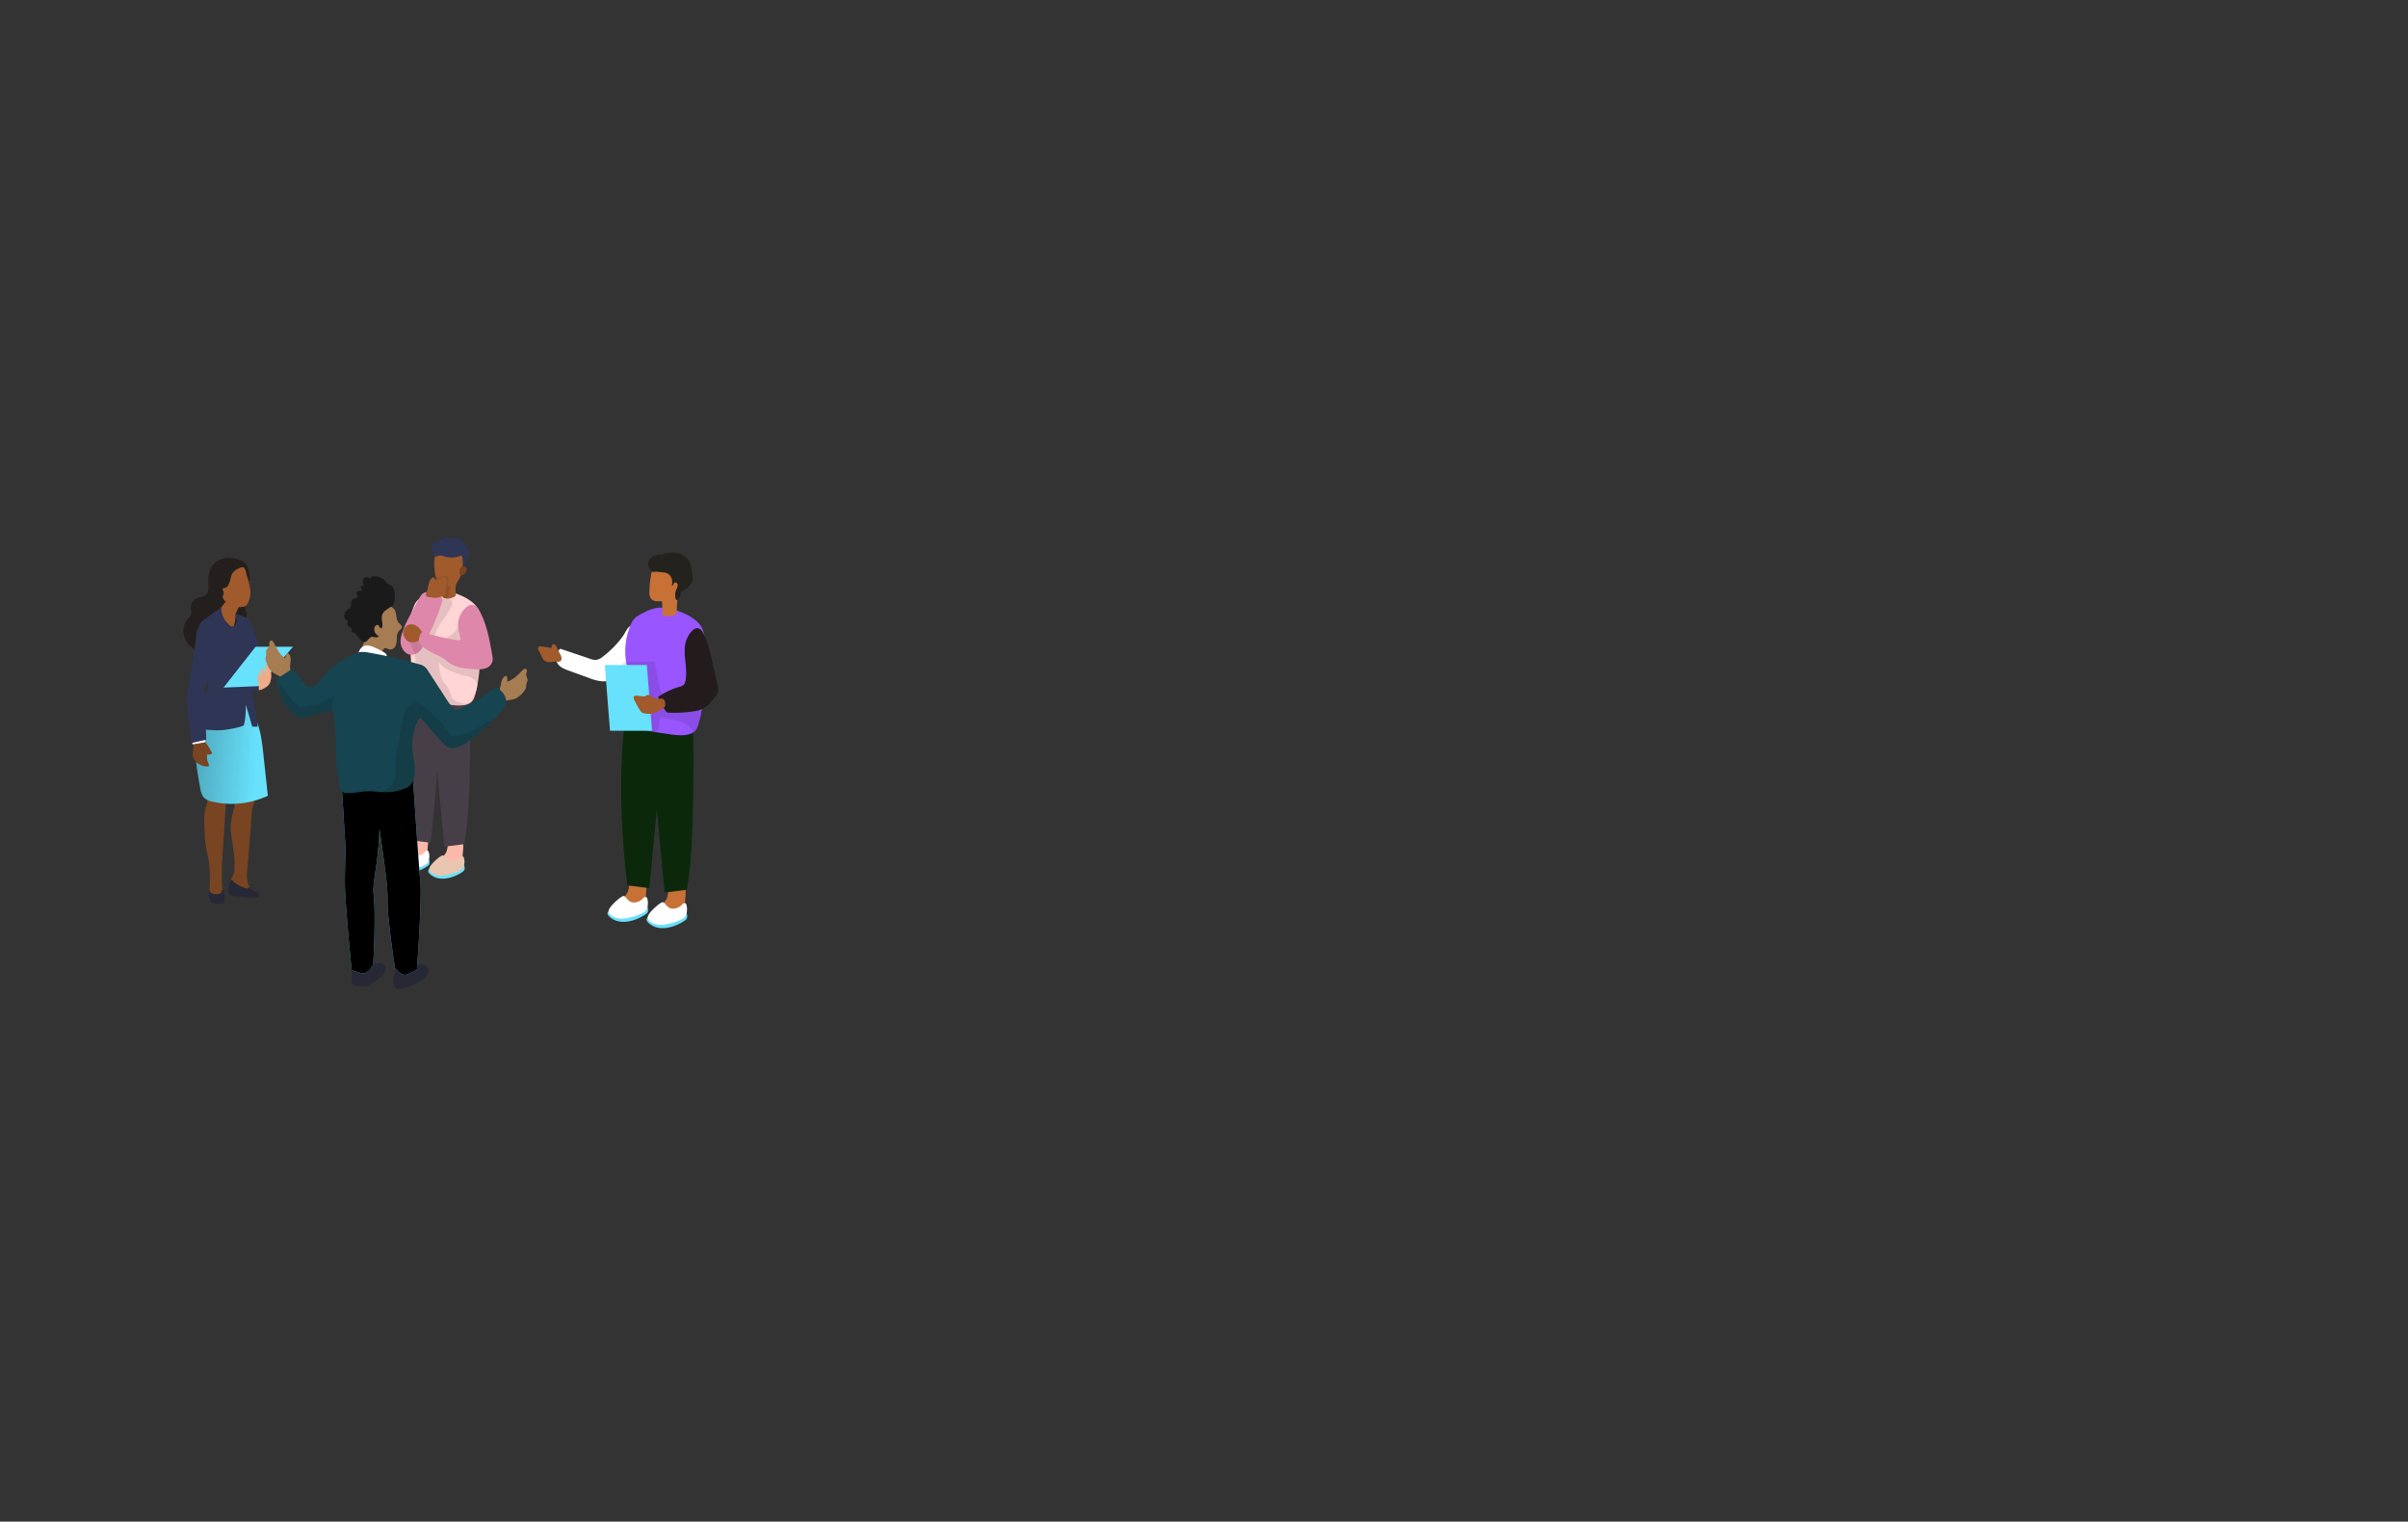 <?xml version="1.0" encoding="UTF-8" standalone="no"?>
<svg
   xmlns:dc="http://purl.org/dc/elements/1.1/"
   xmlns:cc="http://creativecommons.org/ns#"
   xmlns:rdf="http://www.w3.org/1999/02/22-rdf-syntax-ns#"
   xmlns:svg="http://www.w3.org/2000/svg"
   xmlns="http://www.w3.org/2000/svg"
   xmlns:xlink="http://www.w3.org/1999/xlink"
   xmlns:sodipodi="http://sodipodi.sourceforge.net/DTD/sodipodi-0.dtd"
   xmlns:inkscape="http://www.inkscape.org/namespaces/inkscape"
   width="210.62"
   height="133.08"
   data-name="Layer 1"
   version="1.1"
   viewBox="0 0 210.62 133.08"
   id="svg159"
   sodipodi:docname="idea_generation.svg"
   inkscape:version="1.0.1 (3bc2e813f5, 2020-09-07)">
  <rect x="0" y="0" width="210.62" height="133.08" fill="#333333" stroke="none"/>
  <sodipodi:namedview
     pagecolor="#ffffff"
     bordercolor="#666666"
     borderopacity="1"
     objecttolerance="10"
     gridtolerance="10"
     guidetolerance="10"
     inkscape:pageopacity="0"
     inkscape:pageshadow="2"
     inkscape:window-width="1366"
     inkscape:window-height="702"
     id="namedview161"
     showgrid="false"
     showborder="false"
     inkscape:zoom="2.1138066"
     inkscape:cx="205.56996"
     inkscape:cy="129.05982"
     inkscape:window-x="-8"
     inkscape:window-y="-8"
     inkscape:window-maximized="1"
     inkscape:current-layer="svg159"
     inkscape:document-rotation="0"
     units="in" />
  <defs
     id="defs15">
    <linearGradient
       id="linear-gradient"
       x1="152.44"
       x2="152.44"
       y1="92.53"
       y2="3.56"
       gradientTransform="matrix(1,0,0,-1,0,352)"
       gradientUnits="userSpaceOnUse">
      <stop
         offset=".01"
         id="stop4" />
      <stop
         stop-opacity=".69"
         offset=".08"
         id="stop6" />
      <stop
         stop-opacity=".32"
         offset=".21"
         id="stop8" />
      <stop
         stop-opacity="0"
         offset="1"
         id="stop10" />
    </linearGradient>
    <linearGradient
       id="linear-gradient-5"
       x1="51.82"
       x2="103.06"
       y1="139.52"
       y2="143.18"
       gradientTransform="matrix(0.574,0,0,0.574,449.239,75.528)"
       xlink:href="#linear-gradient" />
    <linearGradient
       id="linear-gradient-6"
       x1="120.05"
       x2="215.78"
       y1="139.01"
       y2="4.98"
       gradientTransform="matrix(0.574,0,0,0.574,449.239,75.528)"
       xlink:href="#linear-gradient" />
  </defs>
  <title
     id="title17">4</title>
  <g
     id="g297"
     style="stroke-width:3.27"
     transform="matrix(0.305,0,0,0.307,-131.712,5.612)">
    <path
       d="m 552.855,217.871 c -2.938,-0.666 -2.364,3.506 -3.139,5.05 a 8.275,8.275 0 0 1 -1.813,2.083 3.718,3.718 0 0 0 -1.32,2.364 0.838,0.838 0 0 0 0.103,0.499 0.964,0.964 0 0 0 0.574,0.356 6.771,6.771 0 0 0 5.027,-0.499 3.936,3.936 0 0 0 1.721,-1.601 5.497,5.497 0 0 0 0.442,-2.37 c 0.086,-1.739 0.855,-5.342 -1.595,-5.882 z"
       fill="#fdb9a9"
       id="path19"
       style="stroke-width:5.05" />
    <path
       d="m 550.232,226.444 c 0,0 -8.361,0.356 -4.82,2.984 3.541,2.628 8.837,-0.637 9.365,-1.262 0.528,-0.625 0.098,-1.624 0.098,-1.624 z"
       fill="#68e1fd"
       id="path21"
       style="stroke-width:5.05" />
    <path
       d="m 554.416,227.592 c -0.746,0.907 -4.677,2.129 -6.41,2.003 -1.733,-0.126 -3.3,-0.935 -3.133,-2.06 0.166,-1.125 3.242,-3.736 3.822,-3.73 0.58,0.006 1.033,1.343 2.198,1.618 a 3.07,3.07 0 0 0 2.823,-1.01 0.775,0.775 0 0 1 0.953,-0.247 3.701,3.701 0 0 1 -0.252,3.426 z"
       fill="#ffffff"
       id="path23"
       style="stroke-width:5.05" />
    <path
       d="m 562.931,219.518 c -2.938,-0.683 -2.364,3.483 -3.139,5.027 a 8.206,8.206 0 0 1 -1.813,2.089 3.77,3.77 0 0 0 -1.32,2.364 0.838,0.838 0 0 0 0.103,0.499 0.964,0.964 0 0 0 0.574,0.356 6.8,6.8 0 0 0 5.027,-0.499 4.017,4.017 0 0 0 1.721,-1.601 5.497,5.497 0 0 0 0.442,-2.37 c 0.086,-1.756 0.855,-5.342 -1.595,-5.865 z"
       fill="#fdb9a9"
       id="path25"
       style="stroke-width:5.05" />
    <path
       d="m 560.332,228.056 c 0,0 -8.361,0.35 -4.82,2.984 3.541,2.634 8.831,-0.643 9.342,-1.239 0.511,-0.597 0.098,-1.63 0.098,-1.63 z"
       fill="#68e1fd"
       id="path27"
       style="stroke-width:5.05" />
    <path
       d="m 564.492,229.192 c -0.746,0.912 -4.671,2.129 -6.41,2.008 -1.739,-0.121 -3.3,-0.935 -3.133,-2.06 0.166,-1.125 3.242,-3.741 3.822,-3.73 0.58,0.011 1.039,1.343 2.198,1.612 a 3.081,3.081 0 0 0 2.829,-1.01 0.769,0.769 0 0 1 0.947,-0.247 3.701,3.701 0 0 1 -0.252,3.426 z"
       fill="#e9c6af"
       id="path29"
       style="stroke-width:5.05" />
    <path
       d="m 555.357,181.599 3.931,41.316 5.658,-0.7 c 2.238,-10.082 1.687,-40.26 1.687,-40.26 z"
       fill="#473f47"
       id="path31"
       style="stroke-width:5.05" />
    <path
       d="m 559.288,180.48 -3.931,41.316 -5.698,-0.683 c -3.236,-26.155 -0.574,-42.463 -0.574,-42.463 z"
       fill="#473f47"
       id="path33"
       style="stroke-width:5.05" />
    <path
       d="m 549.613,165.532 c -0.069,-0.757 -0.27,-1.509 -0.35,-2.295 a 17.381,17.381 0 0 1 0.086,-4.694 17.789,17.789 0 0 1 1.48,-4.769 c 0.654,-1.314 1.831,-1.871 3.162,-2.525 a 11.167,11.167 0 0 1 3.558,-1.211 9.049,9.049 0 0 1 2.64,0.149 c 2.668,0.505 6.186,1.882 8.034,4.017 1.371,1.578 1.532,3.845 1.572,5.939 q 0.086,4.327 -0.178,8.653 c 0,0.419 -0.046,0.838 -0.08,1.257 -0.247,3.162 -0.505,6.444 -1.406,9.503 -0.281,0.958 -0.574,1.922 -1.469,2.439 -2.089,1.211 -5.285,0.574 -7.54,0.23 -2.99,-0.425 -6.065,-0.866 -8.716,-2.295 a 2.508,2.508 0 0 1 -1.262,-1.217 c -0.23,-0.648 0.052,-1.354 0.252,-2.014 0.895,-2.955 0.201,-6.06 0.201,-9.072 0,-0.545 0.069,-1.102 0.069,-1.647 -0.006,-0.172 -0.052,-0.31 -0.052,-0.448 z"
       fill="#ffffff"
       id="path35"
       style="fill:#ffd5d5;stroke-width:5.05" />
    <path
       d="m 556.877,153.862 a 9.44,9.44 0 0 1 1.056,-1.59 0.511,0.511 0 0 1 0.195,-0.155 0.442,0.442 0 0 1 0.212,0 l 2.559,0.407 a 0.625,0.625 0 0 1 0.333,0.115 0.574,0.574 0 0 1 0.172,0.264 2.473,2.473 0 0 1 -0.241,1.825 25.191,25.191 0 0 1 -2.634,4.057 13.514,13.514 0 0 0 -1.463,2.485 c -0.189,0.442 -0.252,0.941 -0.436,1.383 -0.184,0.442 -0.574,0.212 -0.901,0.138 l -3.948,-0.832 -1.974,-0.413 c -0.287,-0.057 -0.511,-0.057 -0.362,-0.396 a 0.855,0.855 0 0 1 0.505,-0.419 5.251,5.251 0 0 1 0.947,-0.149 4.826,4.826 0 0 0 1.802,-0.872 10.117,10.117 0 0 0 1.199,-0.907 c 1.423,-1.303 2.072,-3.231 2.978,-4.941 z"
       fill="#020202"
       opacity="0.1"
       style="isolation:isolate;stroke-width:5.05"
       id="path37" />
    <path
       d="m 552.579,151.343 a 2.565,2.565 0 0 1 1.039,-0.826 c 0.935,-0.321 1.865,0.465 2.829,0.689 0.723,0.161 1.624,0.069 2.054,0.677 a 1.882,1.882 0 0 1 0,1.664 56.109,56.109 0 0 1 -2.984,7.575 c -0.471,0.981 -1.085,1.859 -1.584,2.8 -0.574,1.039 -0.694,2.135 -1.503,3.064 -0.809,0.93 -2.295,1.584 -3.495,1.107 a 3.334,3.334 0 0 1 -1.463,-1.251 c -1.498,-2.163 -0.453,-4.47 0.373,-6.639 0.597,-1.526 4.436,-8.527 4.734,-8.86 z"
       fill="#de87aa"
       id="path39"
       style="stroke-width:5.05" />
    <path
       d="m 565.485,182.339 c -1.004,0.184 -2.198,0.907 -3.236,0.712 a 10.329,10.329 0 0 0 -3.673,-0.981 c -1.721,-0.201 -3.518,-0.981 -5.164,-1.509 a 4.304,4.304 0 0 1 -1.876,-0.958 c -1.004,-1.044 -0.706,-2.72 -0.499,-4.155 a 19.579,19.579 0 0 0 -0.132,-6.312 13.772,13.772 0 0 0 -0.763,-2.869 c -0.316,-0.723 -0.809,-1.194 -0.689,-2.054 0.103,-0.757 0.625,-1.647 1.475,-1.721 a 2.548,2.548 0 0 1 1.268,0.39 11.832,11.832 0 0 0 3.443,1.211 7.793,7.793 0 0 0 7.534,-3.558 c 0.786,-1.239 1.567,-6.961 3.764,-6.169 a 5.302,5.302 0 0 1 2.99,3.322 13.944,13.944 0 0 1 0.528,4.591 c -0.046,4.017 -0.844,8.12 -1.354,12.108 -0.201,1.509 -0.436,7.115 -2.433,7.609 -0.407,0.08 -0.792,0.264 -1.182,0.344 z"
       fill="#020202"
       opacity="0.1"
       style="isolation:isolate;stroke-width:5.05"
       id="path41" />
    <path
       d="m 551.237,159.985 a 2.611,2.611 0 0 0 -2.473,-0.155 2.376,2.376 0 0 0 -1.308,2.077 3.231,3.231 0 0 0 0.574,1.641 2.588,2.588 0 0 0 0.729,0.809 2.45,2.45 0 0 0 1.567,0.327 3.185,3.185 0 0 0 1.406,-0.384 c 0.643,-0.362 1.475,-1.394 1.262,-2.204 a 4.74,4.74 0 0 0 -1.756,-2.112 z"
       fill="#a05a2c"
       id="path43"
       style="stroke-width:5.05" />
    <path
       d="m 568.939,155.021 c 2.422,4.017 3.265,8.739 4.063,13.353 a 4.35,4.35 0 0 1 0.075,1.721 3.03,3.03 0 0 1 -2.186,2.083 8.917,8.917 0 0 1 -3.145,0.166 c -2.255,-0.143 -4.929,-0.339 -6.84,-1.647 -0.66,-0.448 -1.239,-1.004 -1.911,-1.435 a 16.842,16.842 0 0 0 -2.037,-1.016 23.441,23.441 0 0 1 -3.81,-2.226 2.932,2.932 0 0 1 -0.998,-1.021 c -0.39,-0.78 -0.086,-1.721 0.218,-2.525 a 0.958,0.958 0 0 1 0.356,-0.522 0.987,0.987 0 0 1 0.746,0 73.083,73.083 0 0 0 9.847,2.204 c 0.912,0.143 0.511,-0.861 0.39,-1.383 a 20.968,20.968 0 0 1 -0.482,-2.221 6.639,6.639 0 0 1 2.295,-5.778 2.783,2.783 0 0 1 1.538,-0.723 2.571,2.571 0 0 1 1.882,0.97 z"
       fill="#de87aa"
       id="path45"
       style="stroke-width:5.05" />
    <path
       d="m 556.694,145.622 a 9.64,9.64 0 0 1 -0.184,-1.211 c -0.195,-1.721 -0.362,-3.512 0.482,-4.992 a 4.017,4.017 0 0 1 7.006,0 5.434,5.434 0 0 1 0.614,3.024 16.509,16.509 0 0 1 -0.574,3.076 c -0.275,1.067 -0.976,1.721 -1.377,2.703 a 3.908,3.908 0 0 0 -0.189,1.308 11.477,11.477 0 0 1 0,1.991 4.866,4.866 0 0 1 -2.181,0.775 3.569,3.569 0 0 1 -1.073,-0.184 0.769,0.769 0 0 1 -0.482,-0.316 0.849,0.849 0 0 1 -0.034,-0.448 c 0,-0.143 0.034,-0.281 0.034,-0.425 a 8.441,8.441 0 0 0 -0.034,-2.152 3.242,3.242 0 0 0 -1.107,-1.389 3.254,3.254 0 0 1 -0.901,-1.762 z"
       fill="#a05a2c"
       id="path47"
       style="stroke-width:5.05" />
    <path
       d="m 557.118,146.402 a 15.643,15.643 0 0 0 2.295,-0.465 c 0.258,-0.075 0.574,-0.138 0.769,0.046 a 0.763,0.763 0 0 1 0.172,0.356 2.123,2.123 0 0 1 0.126,0.803 4.482,4.482 0 0 1 -0.189,0.671 0.821,0.821 0 0 0 0.063,0.666 c 0.184,0.252 0.574,0.333 0.66,0.637 0.086,0.304 -0.138,0.425 -0.207,0.637 a 4.476,4.476 0 0 0 -0.155,0.78 3.443,3.443 0 0 1 -0.138,0.901 1.062,1.062 0 0 1 -0.706,0.62 1.09,1.09 0 0 1 -0.924,-0.195 2.163,2.163 0 0 1 -0.574,-1.303 l -0.31,-1.544 a 9.25,9.25 0 0 0 -0.413,-1.578 7.213,7.213 0 0 0 -0.643,-1.016 z"
       fill="#020202"
       opacity="0.1"
       style="isolation:isolate;stroke-width:5.05"
       id="path49" />
    <path
       d="m 508.269,176.01 c 0,0 0.356,1.44 -3.059,2.519 -3.414,1.079 -4.677,-2.519 -4.677,-2.519 0,0 6.473,-2.519 7.735,0 z"
       fill="#2f3554"
       id="path51"
       style="stroke-width:5.05" />
    <path
       d="m 490.71,212.408 0.396,-1.521 1.033,-3.919 a 0.97,0.97 0 0 1 0.241,-0.499 c 0.155,-0.132 0.637,1.354 0.844,1.337 a 12.98,12.98 0 0 1 3.363,0.247 c 0.298,0.057 -0.912,16.905 -1.016,18.558 -0.247,3.787 -0.046,11.276 0.511,11.23 -1.107,0.092 -3.374,0.218 -3.85,-0.281 -0.861,-0.861 0.614,-6.41 -0.993,-12.923 a 22.678,22.678 0 0 1 -0.654,-4.889 c -0.063,-2.393 -0.465,-5.01 0.126,-7.339 z"
       fill="#784421"
       id="path53"
       style="stroke-width:5.05" />
    <path
       d="m 498.629,231.149 a 4.109,4.109 0 0 0 0.31,-0.712 c 0.264,-0.844 0.063,-1.721 0.121,-2.571 a 8.814,8.814 0 0 0 0,-1.349 c -0.092,-1.148 -0.241,-2.295 -0.384,-3.443 -0.247,-1.934 -0.7,-3.948 -0.7,-5.905 0,-1.509 1.217,-6.249 1.217,-6.249 l -1.217,-6.18 h 6.174 c 0,0 0.792,5.164 0.574,5.738 a 12.142,12.142 0 0 0 -0.786,3.661 c 0,2.221 -0.298,4.47 -0.471,6.685 q -0.293,3.632 -0.574,7.265 c -0.069,0.872 -0.143,1.721 -0.212,2.611 a 8.521,8.521 0 0 0 0.694,3.736 c 0.195,0.534 0.413,1.194 0.04,1.63 -0.373,0.436 -1.188,0.287 -1.721,0 a 15.195,15.195 0 0 0 -2.399,-1.314 3.127,3.127 0 0 1 -0.941,-0.384 c -0.574,-0.436 -0.574,-1.308 -0.31,-1.98 a 12.217,12.217 0 0 1 0.585,-1.239 z"
       fill="#784421"
       id="path55"
       style="stroke-width:5.05" />
    <path
       d="m 502.605,158.854 c 0,0 -0.7,-1.848 0.889,0 1.59,1.848 4.143,12.773 4.143,12.773 0,0 -3.575,3.282 -4.591,2.634 -1.016,-0.648 -0.442,-15.407 -0.442,-15.407 z"
       fill="#2f3554"
       id="path57"
       style="stroke-width:5.05" />
    <path
       d="m 501.073,141.427 c 2.003,0.826 2.49,3.793 2.347,5.669 -0.178,2.347 -2.146,4.694 -1.469,7.052 a 10.088,10.088 0 0 1 0.608,3.776 c -0.126,1.28 -0.918,2.588 -2.163,2.869 a 3.443,3.443 0 0 0 -0.866,0.23 2.295,2.295 0 0 0 -0.792,1.016 9.887,9.887 0 0 1 -5.681,4.981 c -2.473,0.752 -5.4,0.172 -7.15,-1.721 -1.75,-1.894 -2.026,-5.113 -0.362,-7.087 0.476,-0.574 1.119,-1.096 1.148,-1.831 a 4.941,4.941 0 0 0 -0.155,-1.004 3.07,3.07 0 0 1 1.653,-3.179 c 0.93,-0.448 2.112,-0.425 2.829,-1.148 0.803,-0.832 0.608,-2.158 0.574,-3.311 -0.362,-6.031 4.189,-8.487 9.48,-6.312 z"
       fill="#241f1c"
       id="path59"
       style="stroke-width:5.05" />
    <path
       d="m 488.024,191.819 c -0.482,4.705 0.356,9.52 1.199,14.214 0.195,1.102 0.436,2.295 1.257,3.053 a 4.849,4.849 0 0 0 2.226,0.998 24.623,24.623 0 0 0 15.947,-1.664 l -1.268,-11.706 c -0.333,-3.116 -0.694,-6.312 -1.813,-9.25 -0.207,-0.545 -3.443,-5.962 -2.674,-6.427 -1.526,0.941 -3.3,0.803 -5.05,1.211 a 22.884,22.884 0 0 0 -5.922,2.295 5.962,5.962 0 0 0 -3.518,4.774 23.108,23.108 0 0 0 -0.384,2.502 z"
       fill="#68e1fd"
       id="path61"
       style="stroke-width:5.05" />
    <path
       d="m 488.024,191.819 c -0.482,4.705 0.356,9.52 1.199,14.214 0.195,1.102 0.436,2.295 1.257,3.053 a 4.849,4.849 0 0 0 2.226,0.998 24.623,24.623 0 0 0 15.947,-1.664 l -1.268,-11.706 c -0.333,-3.116 -0.694,-6.312 -1.813,-9.25 -0.207,-0.545 -3.443,-5.962 -2.674,-6.427 -1.526,0.941 -3.3,0.803 -5.05,1.211 a 22.884,22.884 0 0 0 -5.922,2.295 5.962,5.962 0 0 0 -3.518,4.774 23.108,23.108 0 0 0 -0.384,2.502 z"
       fill="url(#linear-gradient-5)"
       id="path63"
       style="fill:url(#linear-gradient-5);stroke-width:5.05" />
    <path
       d="m 500.97,153.862 c 0,0 -1.555,1.974 -1.561,3.185 a 10.329,10.329 0 0 1 -0.327,2.376 c 0,0 -0.247,1.446 -1.05,0.884 -0.803,-0.562 -3.627,-4.35 -3.627,-4.35 l 3.081,-4.109 z"
       fill="#a05a2c"
       id="path65"
       style="stroke-width:5.05" />
    <path
       d="m 505.756,188.732 c 0,0 -0.631,-7.029 -1.802,-9.847 a 6.788,6.788 0 0 1 -0.23,-3.162 c 0.235,-2.49 0.993,-4.878 1.4,-7.339 a 8.946,8.946 0 0 0 -0.241,-3.288 q -0.643,-3.202 -1.503,-6.358 a 1.681,1.681 0 0 0 -0.339,-0.74 1.756,1.756 0 0 0 -0.683,-0.384 l -3.07,-1.148 c 0.321,0.987 0.625,2.089 0.184,3.03 a 1.222,1.222 0 0 1 -0.574,0.637 c -0.574,0.235 -1.148,-0.143 -1.607,-0.574 a 6.576,6.576 0 0 1 -1.572,-2.404 7.087,7.087 0 0 1 -0.362,-1.463 c -0.046,-0.356 0.057,-0.872 -0.212,-1.119 -0.436,0.769 -1.337,1.148 -2.02,1.681 -0.683,0.534 -1.561,1.148 -2.387,1.721 a 3.936,3.936 0 0 0 -1.612,1.641 3.11,3.11 0 0 0 0,1.802 c 0.143,0.654 0.367,1.291 0.488,1.951 a 23.263,23.263 0 0 1 0.207,2.531 27.544,27.544 0 0 0 0.671,3.736 18.804,18.804 0 0 1 0.212,2.267 c 0,0 1.148,4.269 0.918,5.314 -0.23,1.044 -2.376,5.078 -2.496,6.846 -0.12,1.767 0.689,5.48 0.689,5.48 0,0 1.985,0.132 4.189,0.218 2.594,0.098 7.299,-0.998 7.649,-1.349 0.459,-0.459 0.712,-3.736 0.671,-5.922 1.044,3.397 1.865,6.243 1.865,6.243 z"
       fill="#2f3554"
       id="path67"
       style="stroke-width:5.05" />
    <path
       d="m 490.48,193.03 c 0.43,0.126 0.574,0.511 0.895,0.993 a 23.86,23.86 0 0 1 1.188,2.072 0.264,0.264 0 0 1 0,0.373 0.258,0.258 0 0 1 -0.155,0.069 2.232,2.232 0 0 1 -1.148,0.098 4.51,4.51 0 0 0 0.402,2.697 c 0.098,0.201 0.201,0.471 0.04,0.631 a 0.476,0.476 0 0 1 -0.258,0.098 4.017,4.017 0 0 1 -2.341,-0.574 3.759,3.759 0 0 1 -1.102,-0.74 4.711,4.711 0 0 1 -0.935,-1.773 6.375,6.375 0 0 1 0.121,-1.234 c 0,-0.189 0.195,-2.663 0.252,-2.663 l 2.663,-0.103 a 1.32,1.32 0 0 1 0.379,0.057 z"
       fill="#784421"
       id="path69"
       style="stroke-width:5.05" />
    <polygon
       transform="matrix(0.574,0,0,0.574,455.293,104.788)"
       points="61.72,153.94 55.27,155.06 55.27,152.91 61.35,152.07 "
       fill="#ffffff"
       id="polygon71"
       style="stroke-width:8.8" />
    <path
       d="m 490.497,177.938 c 0,0 2.944,-7.081 2.542,-9.577 -0.402,-2.496 -2.094,-8.321 -3.345,-8.269 -1.251,0.052 -1.647,1.721 -1.647,3.271 0,1.549 -2.513,15.522 -2.674,16.813 -0.161,1.291 1.417,13.198 1.417,13.198 l 4.189,-0.924 z"
       fill="#2f3554"
       id="path73"
       style="stroke-width:5.05" />
    <path
       d="m 501.762,143.395 a 0.574,0.574 0 0 1 0.172,0.155 4.591,4.591 0 0 1 0.574,1.676 c 0.809,2.869 1.911,5.601 0.333,8.447 a 1.825,1.825 0 0 1 -0.476,0.608 1.676,1.676 0 0 1 -0.689,0.275 4.883,4.883 0 0 1 -3.403,-0.539 17.858,17.858 0 0 1 -1.721,-0.941 1.853,1.853 0 0 1 -0.574,-0.654 c -0.126,-0.27 -0.333,-0.534 -0.247,-0.849 0.063,-0.218 0.189,-0.407 0.235,-0.631 a 1.681,1.681 0 0 0 -0.184,-1.016 0.574,0.574 0 0 1 -0.057,-0.448 c 0.103,-0.247 0.448,-0.23 0.712,-0.293 a 1.612,1.612 0 0 0 0.941,-0.947 7.293,7.293 0 0 0 0.574,-1.612 5.951,5.951 0 0 1 0.413,-1.4 3.736,3.736 0 0 1 1.595,-1.412 c 0.453,-0.264 1.303,-0.729 1.802,-0.419 z"
       fill="#a05a2c"
       id="path75"
       style="stroke-width:5.05" />
    <path
       d="m 503.041,147.567 0.258,-0.224 c 0,0 0.075,0.161 0.166,0.143 a 1.176,1.176 0 0 0 0.235,-0.092 c 0,0 -0.143,0.207 -0.241,0.224 a 1.612,1.612 0 0 1 -0.407,0 z"
       fill="#8a3c1f"
       id="path77"
       style="stroke-width:5.05" />
    <path
       d="m 503.265,147.36 0.109,-0.195 c 0,0 0.086,0.08 0.143,0.046 a 0.74,0.74 0 0 0 0.121,-0.109 c 0,0 -0.034,0.161 -0.092,0.195 a 1.458,1.458 0 0 1 -0.27,0.08 z"
       fill="#8a3c1f"
       id="path79"
       style="stroke-width:5.05" />
    <polygon
       transform="matrix(0.574,0,0,0.574,455.293,104.788)"
       points="86.86,106.57 70.82,126.85 88.47,126.14 105.57,106.57 "
       fill="#68e1fd"
       id="polygon81"
       style="stroke-width:8.8" />
    <path
       d="m 509.491,175.459 a 2.416,2.416 0 0 1 0.063,-0.333 5.164,5.164 0 0 0 -0.057,-2.175 2.909,2.909 0 0 0 -1.234,-1.75 0.706,0.706 0 0 0 -0.149,-0.069 0.321,0.321 0 0 0 -0.321,0.304 1.056,1.056 0 0 0 0.109,0.476 6.467,6.467 0 0 1 0.396,1.469 l -0.539,-0.614 a 1.463,1.463 0 0 0 -0.574,-0.465 0.488,0.488 0 0 0 -0.625,0.264 0.66,0.66 0 0 0 0.057,0.419 l 0.505,1.463 a 2.508,2.508 0 0 0 -1.073,-1.096 0.74,0.74 0 0 0 0,0.872 4.786,4.786 0 0 1 0.465,0.838 3.638,3.638 0 0 1 -0.327,-0.453 c -0.12,-0.143 -0.35,-0.235 -0.488,-0.109 -0.138,0.126 -0.092,0.304 -0.052,0.459 a 9.181,9.181 0 0 1 0.402,3.397 l 0.643,-0.143 a 5.56,5.56 0 0 0 1.429,-0.717 2.869,2.869 0 0 0 1.371,-2.037 z"
       fill="#efac88"
       id="path83"
       style="stroke-width:5.05" />
    <path
       d="m 576.468,174.501 c 0.195,-0.166 0.499,-0.293 0.694,-0.126 a 0.631,0.631 0 0 1 0.155,0.499 v 1.027 c 1.75,-0.534 3.07,-1.94 4.355,-3.236 0.27,-0.275 0.666,-0.574 0.998,-0.379 a 0.735,0.735 0 0 1 0.27,0.792 3.942,3.942 0 0 0 -0.201,0.855 c 0,0.471 0.339,0.878 0.384,1.343 0.052,0.574 -0.339,1.09 -0.39,1.664 v 0.574 a 2.198,2.198 0 0 1 -0.499,0.941 6.938,6.938 0 0 1 -2.244,2.135 6.852,6.852 0 0 1 -1.934,0.522 l -2.083,0.356 a 1.257,1.257 0 0 1 -0.62,0 c -0.625,-0.212 -0.821,-1.234 -0.798,-1.796 a 4.017,4.017 0 0 1 0.574,-1.475 c 0.43,-1.194 0.298,-2.823 1.337,-3.695 z"
       fill="#a67c52"
       id="path85"
       style="stroke-width:5.05" />
    <path
       d="m 514.827,168.177 c -0.138,-0.218 -0.39,-0.425 -0.625,-0.327 a 0.643,0.643 0 0 0 -0.298,0.43 l -0.316,0.976 c -1.515,-1.027 -2.358,-2.76 -3.196,-4.384 -0.178,-0.344 -0.465,-0.74 -0.844,-0.654 a 0.712,0.712 0 0 0 -0.459,0.677 4.43,4.43 0 0 1 -0.063,0.872 c -0.138,0.448 -0.574,0.74 -0.769,1.148 -0.218,0.528 0,1.148 -0.121,1.721 -0.04,0.184 -0.12,0.362 -0.149,0.574 a 2.117,2.117 0 0 0 0.201,1.044 6.886,6.886 0 0 0 1.503,2.708 7.012,7.012 0 0 0 1.687,1.073 l 1.888,0.958 a 1.349,1.349 0 0 0 0.574,0.184 c 0.66,0 1.148,-0.93 1.297,-1.475 a 4.275,4.275 0 0 0 -0.086,-1.572 c -0.103,-1.291 0.499,-2.789 -0.224,-3.954 z"
       fill="#a67c52"
       id="path87"
       style="stroke-width:5.05" />
    <path
       d="m 532.754,261.539 a 0.453,0.453 0 0 0 0.046,0.132 c 0.258,0.666 1.079,0.889 1.79,0.97 a 14.501,14.501 0 0 0 1.997,0.098 2.869,2.869 0 0 0 0.935,-0.132 3.345,3.345 0 0 0 0.786,-0.476 l 1.917,-1.423 a 7.672,7.672 0 0 0 1.463,-1.297 2.588,2.588 0 0 0 0.631,-1.802 1.567,1.567 0 0 0 -1.148,-1.423 4.705,4.705 0 0 0 -1.205,0.034 c -0.821,0.04 -1.968,-0.298 -2.295,-1.148 a 1.721,1.721 0 0 0 -0.574,-0.924 1.486,1.486 0 0 0 -0.889,-0.103 6.513,6.513 0 0 0 -1.957,0.384 2.226,2.226 0 0 0 -1.354,1.377 2.967,2.967 0 0 0 -0.086,0.901 16.848,16.848 0 0 1 0,1.865 18.936,18.936 0 0 0 -0.132,2.353 3.15,3.15 0 0 0 0.075,0.614 z"
       fill="#262836"
       id="path89"
       style="stroke-width:5.05" />
    <path
       d="m 551.38,261.78 a 32.594,32.594 0 0 1 -3.977,1.515 2.508,2.508 0 0 1 -1.721,0.098 1.721,1.721 0 0 1 -0.907,-1.148 5.193,5.193 0 0 1 -0.149,-1.486 c 0,-0.832 0.344,-1.475 0.476,-2.267 0.12,-0.689 0.218,-1.383 0.316,-2.072 0.138,-0.987 0.264,-1.974 0.39,-2.967 l 3.443,0.74 c 0.362,0.075 0.706,1.469 0.918,1.762 a 1.853,1.853 0 0 0 1.389,0.729 c 0.574,0.029 1.188,-0.241 1.779,-0.143 a 1.796,1.796 0 0 1 1.366,1.687 2.869,2.869 0 0 1 -0.93,2.077 7.075,7.075 0 0 1 -1.968,1.251 z"
       fill="#262836"
       id="path91"
       style="stroke-width:5.05" />
    <path
       d="m 551.409,257.93 a 22.184,22.184 0 0 1 -2.812,1.349 l -0.098,0.04 c -1.595,0.62 -3.38,-1.882 -3.38,-1.882 0,0 -2.255,-13.933 -2.152,-19.705 0.069,-3.965 -0.866,-9.617 -2.295,-19.872 -0.356,10.472 -2.129,15.075 -1.676,18.827 0.689,5.71 -0.132,19.889 -0.132,19.889 0,0 -1.509,2.76 -3.168,2.387 h -0.098 a 20.778,20.778 0 0 1 -2.927,-0.901 c 0,0 -1.928,-19.51 -1.928,-24.675 0,-5.164 0.212,-9.755 0.212,-9.755 l -1.004,-16.314 4.298,-6.238 0.35,-0.149 0.333,-0.327 4.763,-3.495 c 0,0 0,0.815 -0.086,2.209 l 3.695,1.985 0.362,0.27 0.362,0.092 6.203,1.085 c 0,0 1.63,25.008 2.152,30.126 0.522,5.119 -0.976,25.053 -0.976,25.053 z"
       fill="#68e1fd"
       id="path93"
       style="stroke-width:5.05" />
    <path
       d="m 551.409,257.93 a 22.184,22.184 0 0 1 -2.812,1.349 l -0.098,0.04 c -1.595,0.62 -3.38,-1.882 -3.38,-1.882 0,0 -2.255,-13.933 -2.152,-19.705 0.069,-3.965 -0.866,-9.617 -2.295,-19.872 -0.356,10.472 -2.129,15.075 -1.676,18.827 0.689,5.71 -0.132,19.889 -0.132,19.889 0,0 -1.509,2.76 -3.168,2.387 h -0.098 a 20.778,20.778 0 0 1 -2.927,-0.901 c 0,0 -1.928,-19.51 -1.928,-24.675 0,-5.164 0.212,-9.755 0.212,-9.755 l -1.004,-16.314 4.298,-6.238 0.35,-0.149 0.333,-0.327 4.763,-3.495 c 0,0 0,0.815 -0.086,2.209 l 3.695,1.985 0.362,0.27 0.362,0.092 6.203,1.085 c 0,0 1.63,25.008 2.152,30.126 0.522,5.119 -0.976,25.053 -0.976,25.053 z"
       fill="url(#linear-gradient-6)"
       id="path95"
       style="fill:url(#linear-gradient-6);stroke-width:5.05" />
    <path
       d="m 546.267,159.233 c 0.39,0.39 0.976,0.792 0.815,1.308 -0.086,0.275 -0.379,0.436 -0.574,0.631 a 2.995,2.995 0 0 0 -0.866,2.152 6.76,6.76 0 0 1 -0.327,2.295 1.721,1.721 0 0 1 -1.859,1.119 c -0.453,-0.126 -0.907,-0.516 -1.343,-0.333 -0.333,0.143 -0.436,0.574 -0.608,0.861 a 2.376,2.376 0 0 1 -2.295,1.033 7.127,7.127 0 0 1 -2.496,-0.855 1.796,1.796 0 0 1 -0.821,-0.637 1.32,1.32 0 0 1 -0.092,-0.889 c 0.161,-0.912 0.792,-1.664 1.303,-2.45 a 10.392,10.392 0 0 0 1.653,-4.849 c 0.092,-1.205 0,-2.531 0.775,-3.443 1.05,-1.268 3.586,-1.257 4.889,-0.327 1.498,0.958 0.648,3.139 1.848,4.384 z"
       fill="#a67c52"
       id="path97"
       style="stroke-width:5.05" />
    <path
       d="m 544.712,153.776 a 1.865,1.865 0 0 1 -0.671,0.729 c -0.574,0.339 -1.067,0.735 -1.624,1.107 a 2.467,2.467 0 0 0 -1.033,1.515 c -0.235,1.148 0.384,2.347 0,3.443 -0.132,0.218 -0.499,0.086 -0.648,-0.132 -0.149,-0.218 -0.224,-0.493 -0.448,-0.625 -0.379,-0.218 -0.844,0.149 -1.004,0.574 a 1.951,1.951 0 0 0 1.107,2.462 c -0.052,0.35 -0.511,0.493 -0.866,0.442 a 3.856,3.856 0 0 0 -1.085,-0.138 c -0.821,0.155 -1.148,1.326 -1.951,1.446 a 1.871,1.871 0 0 1 -1.417,-0.821 l -0.998,-1.148 a 4.958,4.958 0 0 0 -0.522,-0.574 c -0.224,-0.178 -0.574,-0.189 -0.78,-0.402 -0.207,-0.212 0,-0.7 -0.201,-0.964 a 1.004,1.004 0 0 0 -0.344,-0.207 1.4,1.4 0 0 1 -0.723,-1.612 0.43,0.43 0 0 0 0,-0.241 c -0.034,-0.103 -0.161,-0.155 -0.264,-0.207 a 1.498,1.498 0 0 1 -0.574,-1.876 3.104,3.104 0 0 1 0.694,-1.021 1.05,1.05 0 0 1 0.998,-0.442 l 0.155,-1.435 a 2.249,2.249 0 0 1 0.207,-0.844 c 0.327,-0.574 1.079,-0.723 1.721,-0.798 l -0.275,-1.194 a 0.574,0.574 0 0 1 0,-0.465 0.574,0.574 0 0 1 0.344,-0.201 6.278,6.278 0 0 1 1.182,-0.195 5.061,5.061 0 0 1 -0.339,-1.033 0.419,0.419 0 0 1 0,-0.207 0.362,0.362 0 0 1 0.362,-0.189 1.148,1.148 0 0 0 0.442,0 c 0,0 -0.218,-0.998 -0.23,-1.09 a 1.205,1.205 0 0 1 0.166,-0.918 1.05,1.05 0 0 1 0.97,-0.362 3.219,3.219 0 0 1 1.016,0.367 c -0.034,-0.384 0.459,-0.574 0.855,-0.608 a 4.373,4.373 0 0 1 3.81,1.825 1.486,1.486 0 0 0 0.241,0.293 1.905,1.905 0 0 0 0.574,0.252 2.295,2.295 0 0 1 1.28,1.486 6.697,6.697 0 0 1 0.201,1.997 5.985,5.985 0 0 1 -0.143,1.532 2.33,2.33 0 0 1 -0.184,0.476 z"
       fill="#1a1a1a"
       id="path99"
       style="stroke-width:5.05" />
    <path
       d="m 539.267,166.192 a 22.844,22.844 0 0 1 2.651,1.326 2.026,2.026 0 0 1 0.671,0.574 0.941,0.941 0 0 1 0.092,0.918 c -0.241,0.413 -0.78,0.258 -1.199,0.115 -1.934,-0.769 -4.017,-0.838 -6.002,-0.832 a 0.757,0.757 0 0 1 -0.723,-0.304 0.947,0.947 0 0 1 0.08,-0.815 c 1.05,-2.083 2.737,-1.75 4.43,-0.981 z"
       fill="#ffffff"
       id="path101"
       style="stroke-width:5.05" />
    <path
       d="m 576.772,182.345 a 8.102,8.102 0 0 1 -1.721,2.645 c -0.706,0.798 -1.44,1.567 -2.204,2.295 a 63.328,63.328 0 0 1 -5.687,4.901 c -1.417,1.096 -2.932,2.175 -4.7,2.519 a 3.65,3.65 0 0 1 -2.117,-0.132 5.061,5.061 0 0 1 -1.48,-1.148 c -0.511,-0.505 -6.364,-7.242 -6.461,-7.242 a 1.549,1.549 0 0 0 -0.717,0.821 16.016,16.016 0 0 0 -1.544,5.572 16.452,16.452 0 0 0 0,2.605 c 0.23,2.944 1.262,5.979 0.241,8.757 a 3.942,3.942 0 0 1 -0.981,1.561 4.711,4.711 0 0 1 -1.463,0.861 13.376,13.376 0 0 1 -2.932,0.838 12.343,12.343 0 0 1 -1.721,0.189 c -2.14,0.08 -4.275,-0.339 -6.415,-0.23 -1.825,0.092 -3.627,0.574 -5.451,0.499 a 2.295,2.295 0 0 1 -1.825,-0.689 2.381,2.381 0 0 1 -0.373,-1.056 67.511,67.511 0 0 1 -1.096,-11.821 c 0,-1.831 -0.298,-8.521 -0.912,-9.755 -0.075,-0.149 -0.155,-0.224 -0.235,-0.201 -2.043,0.574 -6.427,1.721 -8.504,2.089 a 2.473,2.473 0 0 1 -0.918,0.046 2.226,2.226 0 0 1 -0.861,-0.436 c -2.571,-1.888 -4.017,-4.7 -4.929,-7.661 -0.178,-0.574 -0.339,-1.148 -0.488,-1.721 a 1.303,1.303 0 0 1 0.574,-1.756 0.637,0.637 0 0 1 0.109,-0.052 l 3.85,-2.479 2.869,3.661 c 0.574,0.712 1.228,1.48 2.14,1.584 1.251,0.126 2.192,-1.01 2.961,-1.98 a 25.426,25.426 0 0 1 9.33,-7.293 7.511,7.511 0 0 1 1.676,-0.574 l 0.143,-0.034 a 1.79,1.79 0 0 1 0.252,-0.052 7.517,7.517 0 0 1 2.238,0.132 127.436,127.436 0 0 1 14.478,3.322 3.667,3.667 0 0 1 2.703,1.917 c 1.337,2.014 2.64,4.051 3.982,6.065 1.148,1.721 2.295,3.902 4.017,5.164 a 46.911,46.911 0 0 0 10.455,-5.893 c 0.453,-0.339 1.027,-0.706 1.549,-0.482 a 1.469,1.469 0 0 1 0.442,0.333 c 1.234,1.234 2.347,2.439 1.727,4.309 z"
       fill="#164450"
       id="path103"
       style="stroke-width:5.05" />
    <path
       d="m 604.62,168.854 a 3.862,3.862 0 0 1 -1.785,0.855 4.206,4.206 0 0 1 -1.762,-0.31 l -8.539,-2.869 a 3.231,3.231 0 0 0 -0.7,4.344 c 0.723,1.004 1.968,1.48 3.133,1.899 l 5.853,2.106 a 13.284,13.284 0 0 0 3.598,0.924 c 1.721,0.115 3.403,-0.436 5.038,-0.981 1.75,-0.574 3.667,-1.303 4.505,-2.949 0.838,-1.647 0.23,-3.816 0.476,-5.738 0.166,-1.251 0.717,-2.45 0.694,-3.713 -0.029,-1.079 -0.889,-2.703 -2.175,-2.479 -1.107,0.195 -1.848,2.123 -2.433,2.932 a 27.268,27.268 0 0 1 -5.905,5.979 z"
       fill="#ffffff"
       id="path105"
       style="stroke-width:5.05" />
    <path
       d="m 591.468,166.065 a 1.997,1.997 0 0 0 -0.402,-0.614 0.643,0.643 0 0 0 -0.683,-0.143 0.7,0.7 0 0 0 -0.327,0.671 0.384,0.384 0 0 1 -0.057,0.258 0.275,0.275 0 0 1 -0.264,0.034 c -0.97,-0.189 -1.951,-0.333 -2.938,-0.43 a 0.889,0.889 0 0 0 -0.247,0 0.666,0.666 0 0 0 -0.419,0.815 3.081,3.081 0 0 0 0.476,0.901 c 0.499,0.821 0.689,1.905 1.492,2.439 a 2.651,2.651 0 0 0 1.618,0.339 c 0.574,-0.029 1.119,-0.132 1.681,-0.109 a 1.773,1.773 0 0 0 1.113,-0.121 0.976,0.976 0 0 0 0.384,-0.844 3.076,3.076 0 0 0 -0.534,-1.412 c -0.31,-0.585 -0.608,-1.182 -0.895,-1.785 z"
       fill="#fdb9a9"
       id="path107"
       style="fill:#a05a2c;stroke-width:5.05" />
    <path
       d="m 615.282,230.352 c -3.271,-0.74 -2.628,3.902 -3.489,5.624 a 9.417,9.417 0 0 1 -2.02,2.295 c -0.74,0.723 -1.435,1.607 -1.475,2.634 a 0.953,0.953 0 0 0 0.115,0.574 1.148,1.148 0 0 0 0.648,0.39 7.54,7.54 0 0 0 5.601,-0.574 4.413,4.413 0 0 0 1.922,-1.785 6.123,6.123 0 0 0 0.493,-2.64 c 0.075,-1.905 0.93,-5.91 -1.796,-6.519 z"
       fill="#c87137"
       id="path109"
       style="stroke-width:5.05" />
    <path
       d="m 612.39,239.9 c 0,0 -9.308,0.396 -5.365,3.322 3.942,2.927 9.824,-0.717 10.398,-1.383 0.574,-0.666 0.109,-1.808 0.109,-1.808 z"
       fill="#68e1fd"
       id="path111"
       style="stroke-width:5.05" />
    <path
       d="m 617.021,241.186 c -0.832,1.01 -5.205,2.37 -7.138,2.232 -1.934,-0.138 -3.673,-1.044 -3.483,-2.295 0.189,-1.251 3.609,-4.16 4.252,-4.155 0.643,0.006 1.148,1.498 2.445,1.808 a 3.443,3.443 0 0 0 3.15,-1.148 0.861,0.861 0 0 1 1.056,-0.275 c 0.448,0.66 0.551,2.823 -0.281,3.833 z"
       fill="#ffffff"
       id="path113"
       style="stroke-width:5.05" />
    <path
       d="m 626.5,232.182 c -3.271,-0.757 -2.628,3.879 -3.489,5.601 a 9.21,9.21 0 0 1 -2.02,2.324 c -0.74,0.723 -1.429,1.607 -1.469,2.634 a 0.941,0.941 0 0 0 0.109,0.574 1.107,1.107 0 0 0 0.654,0.39 7.552,7.552 0 0 0 5.595,-0.574 4.413,4.413 0 0 0 1.922,-1.785 6.123,6.123 0 0 0 0.493,-2.64 c 0.075,-1.934 0.93,-5.951 -1.796,-6.524 z"
       fill="#c87137"
       id="path115"
       style="stroke-width:5.05" />
    <path
       d="m 623.608,241.691 c 0,0 -9.308,0.39 -5.365,3.317 3.942,2.927 9.83,-0.706 10.398,-1.377 0.568,-0.671 0.109,-1.813 0.109,-1.813 z"
       fill="#68e1fd"
       id="path117"
       style="stroke-width:5.05" />
    <path
       d="m 628.239,242.953 c -0.832,1.021 -5.205,2.376 -7.138,2.238 -1.934,-0.138 -3.673,-1.039 -3.483,-2.295 0.189,-1.257 3.609,-4.166 4.252,-4.16 0.643,0.006 1.148,1.498 2.445,1.802 a 3.443,3.443 0 0 0 3.15,-1.148 0.861,0.861 0 0 1 1.056,-0.275 c 0.448,0.683 0.551,2.823 -0.281,3.839 z"
       fill="#ffffff"
       id="path119"
       style="stroke-width:5.05" />
    <path
       d="m 618.071,189.971 4.373,46.015 6.312,-0.78 c 2.49,-11.224 1.882,-44.822 1.882,-44.822 z"
       fill="#473f47"
       id="path121"
       style="fill:#0b280b;stroke-width:5.05" />
    <path
       d="m 622.443,188.726 -4.373,46.015 -6.312,-0.78 c -3.604,-29.116 -0.637,-47.243 -0.637,-47.243 z"
       fill="#473f47"
       id="path123"
       style="fill:#0b280b;stroke-width:5.05" />
    <path
       d="m 611.672,172.085 c -0.075,-0.844 -0.298,-1.681 -0.39,-2.542 a 19.177,19.177 0 0 1 0.098,-5.222 19.832,19.832 0 0 1 1.647,-5.314 c 0.729,-1.458 2.043,-2.077 3.518,-2.806 a 12.435,12.435 0 0 1 3.965,-1.349 10.094,10.094 0 0 1 2.938,0.161 c 2.967,0.574 6.886,2.1 8.912,4.441 1.526,1.762 1.721,4.281 1.756,6.611 q 0.098,4.826 -0.201,9.64 c 0,0.465 -0.057,0.93 -0.092,1.394 -0.275,3.523 -0.574,7.179 -1.567,10.581 -0.316,1.067 -0.648,2.14 -1.635,2.714 -2.295,1.354 -5.882,0.608 -8.389,0.258 -3.334,-0.476 -6.754,-0.97 -9.709,-2.582 a 2.835,2.835 0 0 1 -1.406,-1.354 c -0.258,-0.723 0.057,-1.509 0.281,-2.244 0.998,-3.288 0.224,-6.742 0.224,-10.099 0,-0.608 0.08,-1.228 0.08,-1.836 -0.006,-0.149 -0.029,-0.304 -0.029,-0.453 z"
       fill="#9955ff"
       id="path125"
       style="stroke-width:5.05" />
    <path
       d="m 620.991,187.532 a 1.721,1.721 0 0 1 0.247,-1.004 c 0.379,-0.465 1.102,-0.367 1.681,-0.224 l 3.747,0.93 c 1.417,0.35 3.592,1.721 3.959,3.15 1.44,-1.01 1.813,-2.708 2.083,-4.447 0.27,-1.739 0.281,-5.13 0.574,-6.886 a 11.368,11.368 0 0 1 -6.272,2.135 c -2.129,0.057 -4.803,0 -5.578,-2.295 -0.889,-2.686 -1.199,-5.503 -1.79,-8.257 a 0.419,0.419 0 0 0 -0.511,-0.419 l -8.091,0.086 a 0.809,0.809 0 0 0 -0.367,0.069 c -0.235,0.143 -0.235,0.482 -0.195,0.752 a 8.12,8.12 0 0 0 2.599,4.734 c 0.66,0.574 1.09,0.953 1.217,1.808 0.155,1.01 0.115,2.083 0.218,3.11 a 23.613,23.613 0 0 0 1.406,6.312 c 1.159,2.886 4.855,5.142 5.073,0.448 z"
       fill="#020202"
       opacity="0.1"
       style="isolation:isolate;stroke-width:5.05"
       id="path127" />
    <polygon
       transform="matrix(0.574,0,0,0.574,455.293,104.788)"
       points="263.92,148.27 261.31,115.63 282.31,115.63 284.91,148.27 "
       fill="#68e1fd"
       id="polygon129"
       style="stroke-width:8.8" />
    <path
       d="m 618.082,150.235 a 23.808,23.808 0 0 1 0.166,-2.645 c 0.08,-0.763 0.201,-1.532 0.35,-2.295 a 1.544,1.544 0 0 1 0.574,-1.148 7.247,7.247 0 0 1 3.936,-1.079 3.168,3.168 0 0 1 3.621,2.634 2.869,2.869 0 0 1 0.04,0.493 c 0.207,1.934 -0.293,3.862 -0.574,5.784 a 24.066,24.066 0 0 0 -0.235,4.499 5.285,5.285 0 0 1 -2.433,0.861 3.673,3.673 0 0 1 -1.194,-0.201 0.826,0.826 0 0 1 -0.534,-0.35 0.924,0.924 0 0 1 -0.04,-0.499 4.338,4.338 0 0 0 0.04,-0.471 14.495,14.495 0 0 0 -0.052,-2.64 0.258,0.258 0 0 0 -0.075,-0.201 0.333,0.333 0 0 0 -0.184,0 h -0.247 a 8.372,8.372 0 0 1 -1.314,0 2.215,2.215 0 0 1 -1.371,-0.683 2.869,2.869 0 0 1 -0.476,-2.06 z"
       fill="#c87137"
       id="path131"
       style="stroke-width:5.05" />
    <path
       d="m 619.867,144.566 a 1.245,1.245 0 0 1 -0.953,0 1.911,1.911 0 0 1 -0.763,-0.746 2.456,2.456 0 0 1 0.666,-3.391 3.799,3.799 0 0 1 2.869,-0.631 2.204,2.204 0 0 1 0.861,-0.321 7.884,7.884 0 0 1 3.655,-0.224 5.956,5.956 0 0 1 1.917,0.958 4.809,4.809 0 0 1 1.394,1.412 6.829,6.829 0 0 1 0.648,2.295 13.198,13.198 0 0 1 0.304,2.594 3.093,3.093 0 0 1 -0.212,1.113 3.3,3.3 0 0 1 -0.729,1.044 6.645,6.645 0 0 1 -1.532,1.148 c -0.39,0.218 -0.844,0.442 -0.976,0.872 a 3.076,3.076 0 0 0 -0.057,0.608 1.371,1.371 0 0 1 -0.344,0.809 c -0.138,0.149 -0.373,0.511 -0.574,0.574 -0.201,0.063 -0.373,-0.189 -0.43,-0.396 a 3.942,3.942 0 0 1 0.172,-2.628 2.869,2.869 0 0 0 0.43,-1.343 c -0.046,-0.465 -0.683,-0.838 -0.987,-0.574 -0.304,0.264 -0.362,0.953 -0.74,0.821 0.43,-1.343 -0.126,-3.03 -1.417,-3.558 a 7.018,7.018 0 0 0 -2.129,-0.298 5.819,5.819 0 0 0 -1.044,-0.115 z"
       fill="#24221c"
       id="path133"
       style="stroke-width:5.05" />
    <path
       d="m 621.255,152.944 a 15.321,15.321 0 0 0 2.978,-0.884 c 0.086,3.104 -2.439,3.747 -2.439,3.747 a 14.495,14.495 0 0 0 -0.052,-2.64 0.281,0.281 0 0 0 -0.075,-0.201 0.333,0.333 0 0 0 -0.184,0 h -0.23 z"
       fill="#c87137"
       id="path135"
       style="stroke-width:5.05" />
    <path
       d="m 636.175,170.49 1.435,6.278 a 5.078,5.078 0 0 1 0.189,1.607 c -0.103,1.016 -0.798,1.853 -1.463,2.622 a 10.145,10.145 0 0 1 -3.024,2.674 8.659,8.659 0 0 1 -2.571,0.689 37.557,37.557 0 0 1 -7.087,0.396 1.268,1.268 0 0 1 -0.545,-0.109 1.257,1.257 0 0 1 -0.413,-0.436 24.566,24.566 0 0 1 -2.129,-3.959 22.213,22.213 0 0 1 6.18,-2.898 2.565,2.565 0 0 0 1.199,-0.574 2.1,2.1 0 0 0 0.43,-0.964 c 0.935,-4.017 -1.222,-8.493 0.505,-12.24 0.981,-2.135 3.076,-4.424 4.591,-1.572 1.429,2.599 2.049,5.629 2.703,8.487 z"
       fill="#9955ff"
       id="path137"
       style="fill:#241c1c;stroke-width:5.05" />
    <path
       d="m 618.92,180.296 a 5.801,5.801 0 0 0 -0.821,-0.516 0.958,0.958 0 0 0 -0.93,0.04 c -0.126,0.092 -0.224,0.241 -0.379,0.293 a 0.706,0.706 0 0 1 -0.31,0 l -1.917,-0.195 a 1.01,1.01 0 0 0 -0.878,0.195 c -0.247,0.281 -0.098,0.723 0.069,1.062 a 29.46,29.46 0 0 0 1.641,2.904 2.215,2.215 0 0 0 0.407,0.516 1.876,1.876 0 0 0 0.746,0.339 5.606,5.606 0 0 0 2.984,-0.126 8.418,8.418 0 0 0 2.64,-1.429 1.314,1.314 0 0 0 0.293,-0.298 1.096,1.096 0 0 0 0.138,-0.459 c 0.092,-0.74 -0.143,-1.934 -1.107,-1.882 a 3.873,3.873 0 0 1 -2.576,-0.442 z"
       fill="#fdb9a9"
       id="path139"
       style="fill:#a05a2c;stroke-width:5.05" />
    <path
       d="m 498.015,232.555 a 0.367,0.367 0 0 1 0.166,-0.143 c 0.161,-0.052 0.31,0.092 0.419,0.218 0.993,1.148 2.479,1.721 3.902,2.238 0.086,0.029 0.195,0.057 0.264,0 0.069,-0.057 0.069,-0.12 0.098,-0.178 a 0.384,0.384 0 0 1 0.471,-0.12 1.63,1.63 0 0 1 0.419,0.321 c 0.574,0.528 1.394,0.74 2.026,1.211 a 0.866,0.866 0 0 1 0.362,0.448 0.625,0.625 0 0 1 -0.172,0.574 1.09,1.09 0 0 1 -0.574,0.298 3.661,3.661 0 0 1 -1.199,0.046 q -2.978,-0.224 -5.933,-0.631 a 1.176,1.176 0 0 1 -0.442,-0.121 1.148,1.148 0 0 1 -0.419,-1.033 10.541,10.541 0 0 1 0.178,-1.526 2.927,2.927 0 0 1 0.436,-1.601 z"
       fill="#262836"
       id="path141"
       style="stroke-width:5.05" />
    <path
       d="m 492.402,236.119 a 1.991,1.991 0 0 0 0.74,0.252 3.38,3.38 0 0 0 1.377,0.052 1.211,1.211 0 0 0 0.953,-0.895 c 0,-0.138 0.103,-0.333 0.224,-0.27 a 0.201,0.201 0 0 1 0.063,0.075 4.436,4.436 0 0 1 0.493,1.985 2.186,2.186 0 0 1 -0.092,1.102 1.435,1.435 0 0 1 -1.016,0.752 3.489,3.489 0 0 1 -1.291,0 c -0.367,-0.057 -0.729,-0.126 -1.085,-0.218 a 0.924,0.924 0 0 1 -0.436,-0.184 0.976,0.976 0 0 1 -0.241,-0.367 4.252,4.252 0 0 1 -0.316,-2.169 3.282,3.282 0 0 1 0.08,-0.465 c 0,-0.069 0.046,-0.373 0.143,-0.339 0.098,0.034 0.075,0.075 0.075,0.143 a 0.666,0.666 0 0 0 0.04,0.212 0.769,0.769 0 0 0 0.287,0.333 z"
       fill="#262836"
       id="path143"
       style="stroke-width:5.05" />
    <path
       d="m 555.661,137.921 a 1.721,1.721 0 0 1 0.201,-1.257 1.538,1.538 0 0 1 0.706,-0.465 4.258,4.258 0 0 1 0.884,-0.23 1.148,1.148 0 0 0 0.43,-0.126 1.343,1.343 0 0 0 0.275,-0.321 2.112,2.112 0 0 1 1.785,-0.683 c 0.66,0 1.308,0.195 1.968,0.224 0.66,0.029 1.458,-0.092 2.054,0.275 a 2.295,2.295 0 0 1 0.878,1.4 0.935,0.935 0 0 1 0.66,0.155 c 0.362,0.333 0,1.01 0.316,1.406 0.149,0.189 0.413,0.27 0.574,0.471 a 0.907,0.907 0 0 1 0.086,0.625 4.705,4.705 0 0 1 -0.098,0.694 c -0.161,0.631 -0.574,1.148 -0.769,1.785 -0.098,0.333 -0.121,0.683 -0.201,1.016 a 6.197,6.197 0 0 1 -1.062,2.031 11.999,11.999 0 0 0 0.109,-4.591 0.344,0.344 0 0 0 -0.201,-0.339 0.367,0.367 0 0 0 -0.27,0.04 7.247,7.247 0 0 1 -4.786,0.189 2.818,2.818 0 0 0 -1.423,-0.23 4.78,4.78 0 0 0 -0.574,0.212 0.855,0.855 0 0 1 -0.608,0 0.643,0.643 0 0 0 -0.063,0.27 c -0.373,-0.086 -0.35,-0.625 -0.453,-0.924 a 8.826,8.826 0 0 1 -0.419,-1.63 z"
       fill="#2f3554"
       id="path145"
       style="stroke-width:5.05" />
    <path
       d="m 565.571,143.389 a 0.476,0.476 0 0 1 0.075,0.195 1.607,1.607 0 0 1 -0.201,1.148 2.02,2.02 0 0 1 -0.866,0.803 0.746,0.746 0 0 1 -0.625,0.057 0.78,0.78 0 0 1 -0.339,-0.608 1.721,1.721 0 0 1 0.31,-1.417 1.36,1.36 0 0 1 0.998,-0.402 0.815,0.815 0 0 1 0.648,0.224 z"
       fill="#784421"
       id="path147"
       style="stroke-width:5.05" />
    <path
       d="m 559.867,148.841 c 0.029,0.235 -0.155,0.442 -0.178,0.677 -0.023,0.235 0,0.516 0,0.775 a 1.658,1.658 0 0 1 -0.31,0.907 1.721,1.721 0 0 1 -0.832,0.465 5.796,5.796 0 0 1 -2.02,0.367 6.031,6.031 0 0 1 -0.849,-0.109 c -0.453,-0.075 -1.63,-0.034 -1.721,-0.654 a 2.64,2.64 0 0 1 0.275,-0.976 c 0.052,-0.166 0.098,-0.333 0.143,-0.499 0.046,-0.166 0.109,-0.413 0.155,-0.62 0.218,-0.987 0.367,-2.089 1.148,-2.76 0.195,-0.178 0.522,-0.304 0.7,-0.109 0.178,0.195 0.115,0.476 0.321,0.528 a 0.448,0.448 0 0 0 0.212,-0.034 5.164,5.164 0 0 1 2.45,-0.453 0.941,0.941 0 0 1 0.769,0.476 c 0.224,0.574 -0.511,1.148 -0.333,1.721 a 1.326,1.326 0 0 1 0.069,0.298 z"
       fill="#a05a2c"
       id="path149"
       style="stroke-width:5.05" />
    <path
       d="m 558.169,170.897 a 3.173,3.173 0 0 0 -0.505,-0.413 c 0.115,2.129 0.465,4.355 1.767,6.042 a 13.02,13.02 0 0 1 0.947,1.217 c 0.574,0.964 0.62,2.215 1.354,3.064 a 4.281,4.281 0 0 0 2.353,1.148 3.236,3.236 0 0 0 2.364,-0.092 3.546,3.546 0 0 0 1.257,-1.779 c 0.499,-1.188 1.417,-2.904 0.66,-4.189 -0.539,-0.912 -2.238,-1.635 -3.271,-1.635 a 26.396,26.396 0 0 1 -4.143,-1.429 6.542,6.542 0 0 1 -1.859,-0.998 c -0.333,-0.281 -0.608,-0.631 -0.924,-0.935 z"
       fill="#ffffff"
       id="path151"
       style="fill:#ffd5d5;stroke-width:5.05" />
    <path
       d="m 527.744,179.688 a 11.758,11.758 0 0 0 -0.511,4.017 2.754,2.754 0 0 1 -0.063,0.614 c -0.075,-0.149 -0.155,-0.224 -0.235,-0.201 -2.043,0.574 -6.427,1.721 -8.504,2.089 a 2.473,2.473 0 0 1 -0.918,0.046 2.226,2.226 0 0 1 -0.861,-0.436 c -2.571,-1.888 -4.017,-4.7 -4.929,-7.661 a 8.08,8.08 0 0 1 0.339,-1.509 c 1.222,0.66 1.859,2.014 2.622,3.179 a 13.118,13.118 0 0 0 2.686,3.001 1.957,1.957 0 0 0 0.723,0.425 2.083,2.083 0 0 0 0.958,-0.04 c 3.122,-0.591 6.427,-1.303 8.694,-3.523 z"
       fill="#020202"
       opacity="0.1"
       style="isolation:isolate;stroke-width:5.05"
       id="path153" />
    <path
       d="m 572.847,187.297 a 63.328,63.328 0 0 1 -5.687,4.901 c -1.417,1.096 -2.932,2.175 -4.7,2.519 a 3.65,3.65 0 0 1 -2.117,-0.132 5.061,5.061 0 0 1 -1.48,-1.148 c -0.511,-0.505 -6.364,-7.242 -6.461,-7.242 a 1.549,1.549 0 0 0 -0.717,0.821 16.016,16.016 0 0 0 -1.544,5.572 16.452,16.452 0 0 0 0,2.605 c 0.23,2.944 1.262,5.979 0.241,8.757 a 3.942,3.942 0 0 1 -0.981,1.561 4.791,4.791 0 0 1 -1.463,0.849 33.041,33.041 0 0 1 -3.529,1.176 3.936,3.936 0 0 1 -1.79,0.109 c -0.344,-0.069 -1.211,-0.683 -1.452,-0.654 a 4.757,4.757 0 0 0 3.839,-3.219 c 0.407,-1.326 0.207,-2.749 0.212,-4.137 a 27.458,27.458 0 0 1 0.574,-4.791 l 1.228,-6.72 c 0.413,-2.295 1.251,-5.555 3.638,-6.588 0.476,-0.207 0.998,0.132 1.412,0.453 2.766,2.169 5.583,4.39 7.569,7.299 0.574,0.809 1.096,1.721 2.003,2.089 0.907,0.367 2.094,0.04 3.076,-0.356 a 36.817,36.817 0 0 0 4.264,-2.049 c 1.033,-0.574 2.399,-1.876 3.684,-1.721 a 0.958,0.958 0 0 1 0.184,0.046 z"
       fill="#020202"
       opacity="0.1"
       style="isolation:isolate;stroke-width:5.05"
       id="path155" />
  </g>
</svg>

